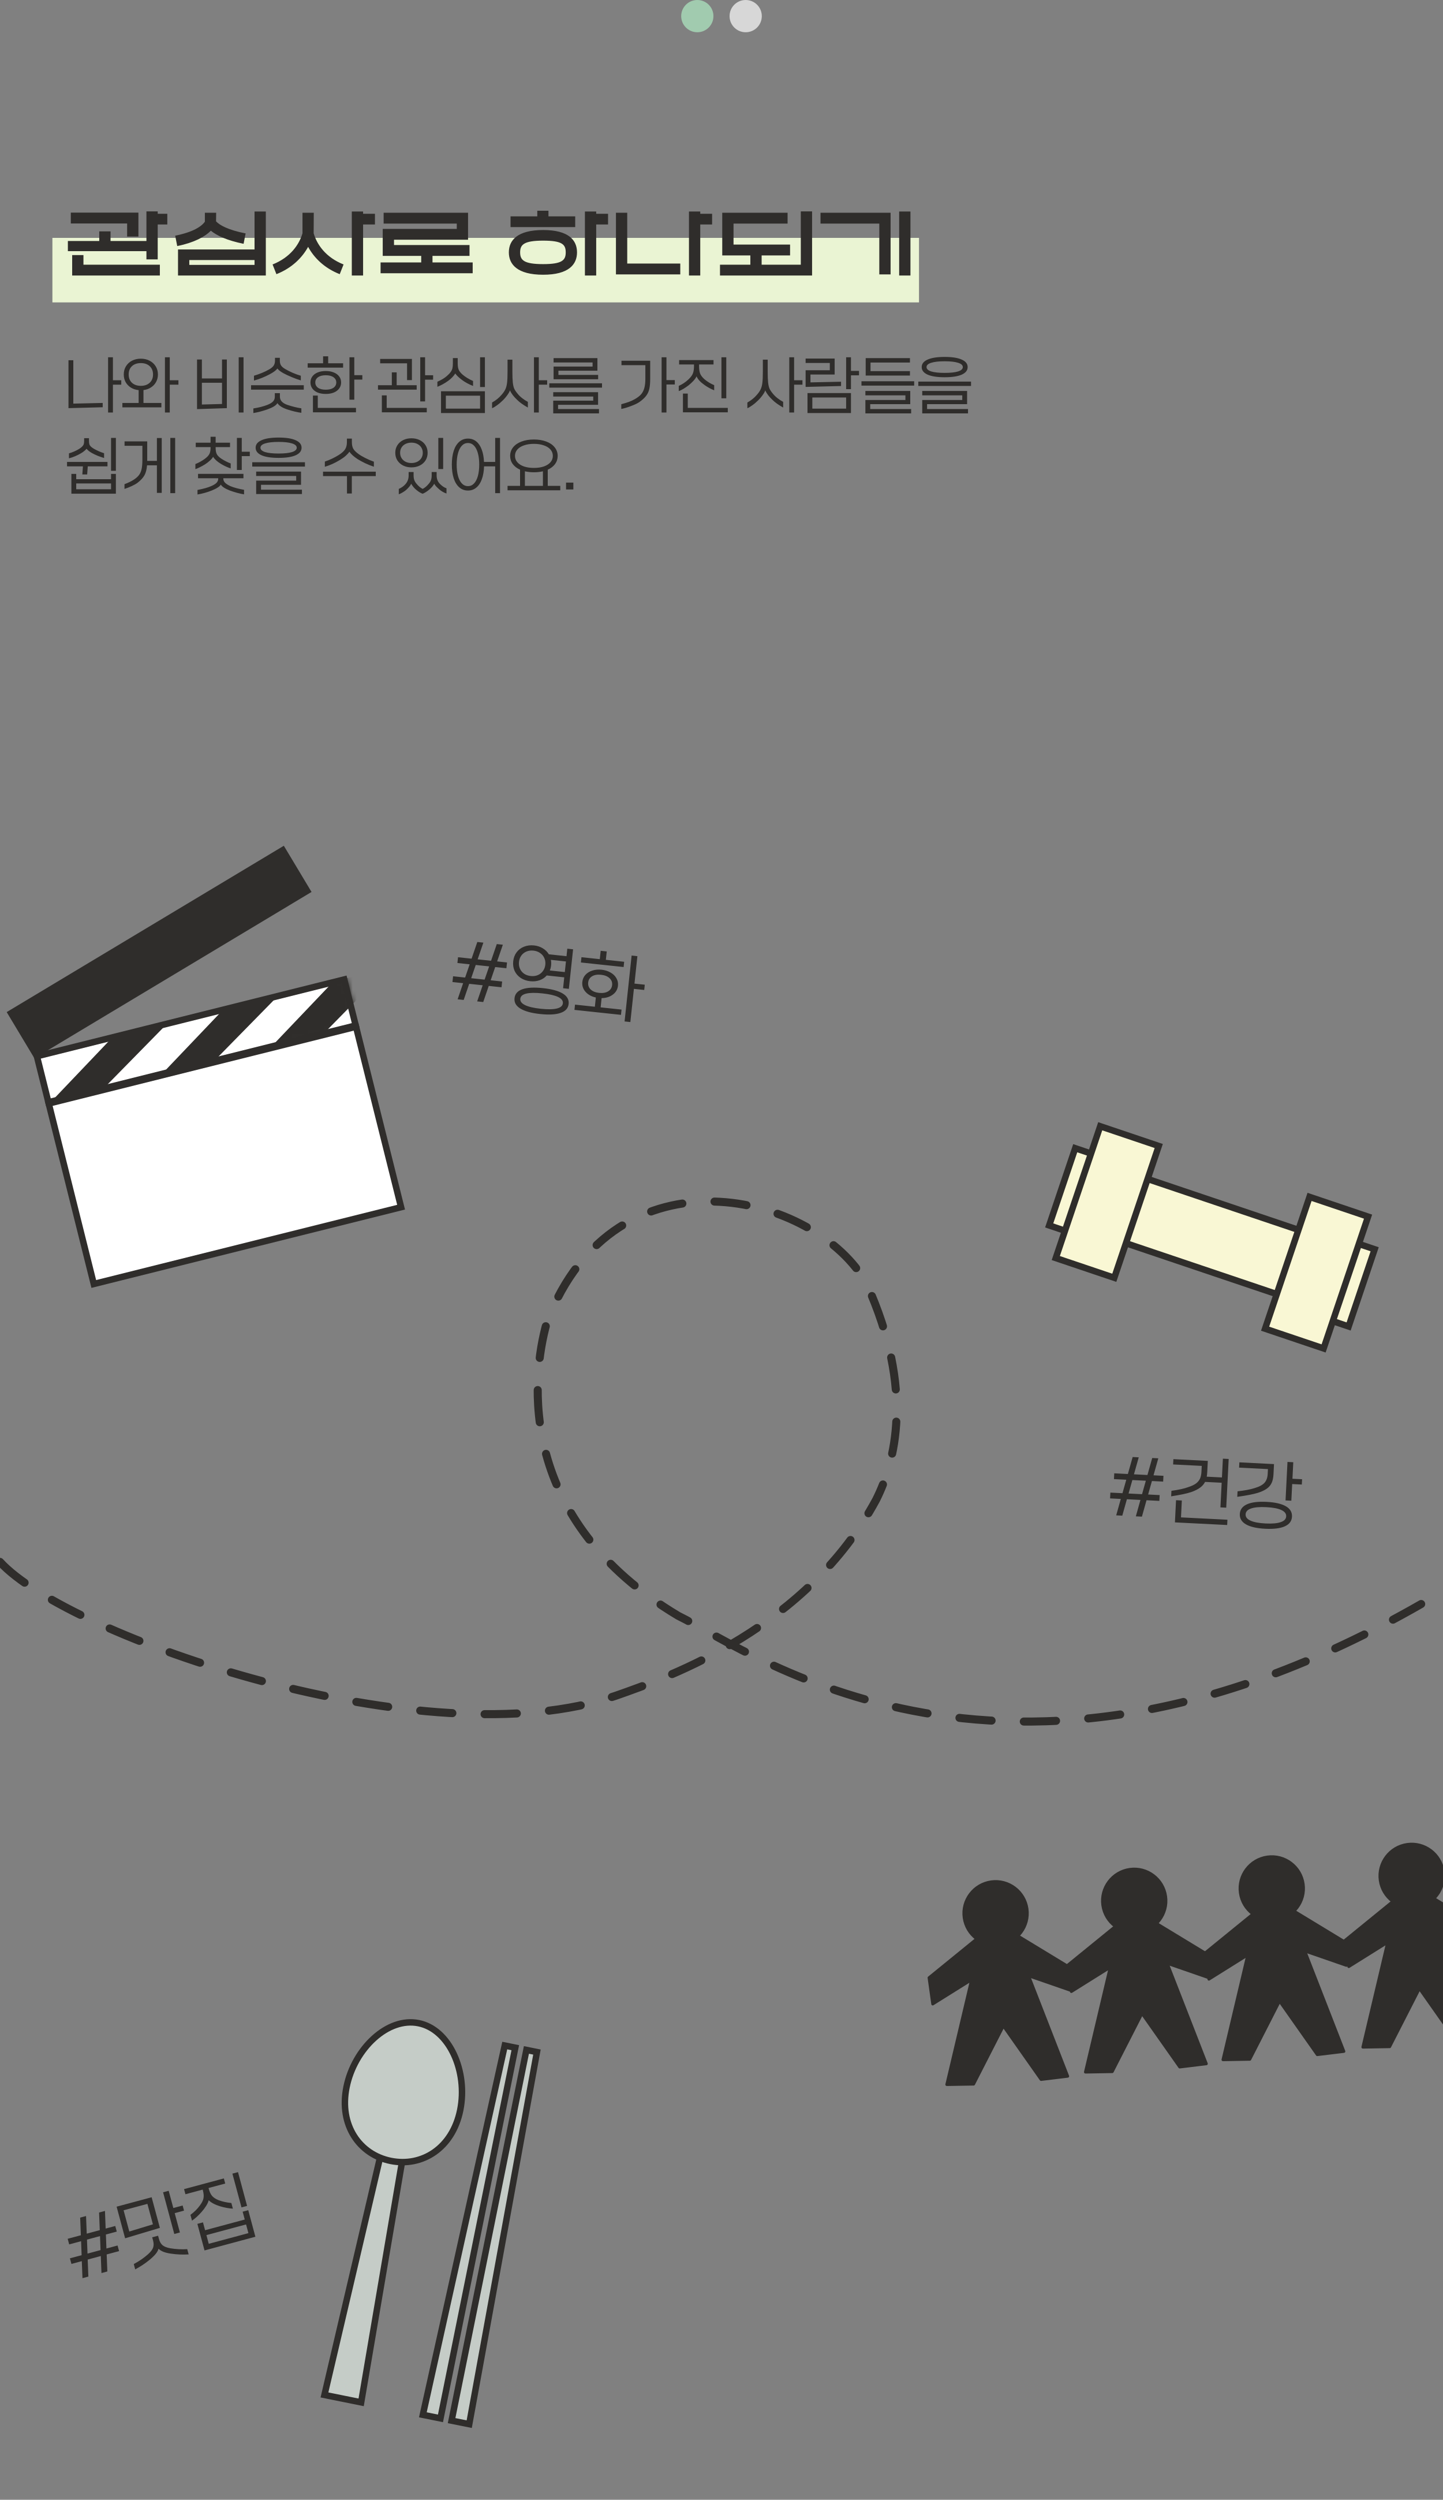 <svg width="358" height="620" viewBox="0 0 358 620" fill="none" xmlns="http://www.w3.org/2000/svg">
<rect x="0" y="0" width="358" height="620" fill="#808080" stroke="none"/>
<g clip-path="url(#clip0_108_307)">
<rect x="13" y="59" width="215" height="16" fill="#EAF4D3"/>
<path d="M17.568 55.428V52.74H34.34V58.676H31.54V55.428H17.568ZM16.84 62.288V59.768H24.624V57.388H27.424V59.768H36.328V52.432H39.128V53.02H41.508V55.68H39.128V64.332H36.328V62.288H16.84ZM17.904 68.336V63.268H20.704V65.648H39.66V68.336H17.904ZM43.465 58.452C47.861 57.584 49.989 56.184 50.829 54.98V52.768H53.629L53.601 54.896C54.469 55.848 56.625 57.052 60.937 57.892L60.433 60.468C56.401 59.656 53.797 58.452 52.313 57.22C50.857 58.704 48.169 60.188 43.969 61.028L43.465 58.452ZM44.165 68.336V61.868H63.149V52.46H65.949V68.336H44.165ZM46.965 65.704H63.149V64.5H46.965V65.704ZM67.625 65.592C72.077 63.828 74.233 60.636 75.045 57.864V52.768H77.845L77.817 57.864C78.629 60.636 80.785 63.828 85.237 65.592L84.285 68C80.365 66.46 77.845 63.828 76.445 61.224C75.017 63.828 72.497 66.46 68.577 68L67.625 65.592ZM87.281 68.336V52.46H90.081V53.02H93.021V55.68H90.081V68.336H87.281ZM95.177 55.456V52.768H116.121V59.46H97.753V60.776H116.485V63.464H107.301V65.088H117.269V67.776H94.421V65.088H104.501V63.464H94.953V56.772H113.321V55.456H95.177ZM134.754 65.508C139.514 65.508 140.354 64.5 140.354 62.596C140.354 60.664 139.542 59.684 134.754 59.684C129.938 59.684 129.042 60.692 129.042 62.596C129.042 64.5 129.938 65.508 134.754 65.508ZM126.242 62.596C126.242 59.572 128.37 57.052 134.754 57.052C141.138 57.052 143.154 59.6 143.154 62.596C143.154 65.564 141.138 68.14 134.754 68.14C128.37 68.14 126.242 65.592 126.242 62.596ZM126.662 56.324V53.664H133.298V52.264H136.07V53.664H142.706V56.324H126.662ZM145.114 68.336V52.46H147.914V53.02H150.854V55.68H147.914V68.336H145.114ZM170.929 68.336V52.46H173.729V53.02H176.669V55.68H173.729V68.336H170.929ZM152.813 68.056V52.768H155.613V65.368H168.773V68.056H152.813ZM178.625 68.336V65.648H186.157V63.352H179.185V52.768H195.397V55.456H181.985V60.664H196.013V63.352H188.957V65.648H198.673V52.432H201.473V68.336H178.625ZM223.077 68.336V52.46H225.877V68.336H223.077ZM203.561 55.456V52.768H220.949V68.056H218.149V55.456H203.561Z" fill="#2F2D2B"/>
<path d="M28.015 94.315H30.085V95.41H28.015V102.31H26.815V88.615H28.015V94.315ZM16.99 89.35H18.19V100.105L25.48 99.94V101.005L16.99 101.23V89.35ZM42.121 94.315H44.266V95.41H42.121V102.31H40.921V88.615H42.121V94.315ZM35.596 99.94H40.036V101.035H30.361V99.94H34.396V96.76C33.686 96.69 33.051 96.485 32.491 96.145C31.931 95.795 31.491 95.34 31.171 94.78C30.861 94.21 30.706 93.575 30.706 92.875C30.706 92.115 30.886 91.44 31.246 90.85C31.616 90.25 32.121 89.785 32.761 89.455C33.411 89.125 34.136 88.96 34.936 88.96C35.736 88.96 36.456 89.125 37.096 89.455C37.746 89.785 38.256 90.25 38.626 90.85C38.996 91.44 39.181 92.115 39.181 92.875C39.181 93.565 39.026 94.19 38.716 94.75C38.416 95.3 37.991 95.75 37.441 96.1C36.901 96.45 36.286 96.665 35.596 96.745V99.94ZM31.921 92.875C31.921 93.735 32.191 94.42 32.731 94.93C33.281 95.44 34.016 95.695 34.936 95.695C35.856 95.695 36.591 95.44 37.141 94.93C37.691 94.42 37.966 93.735 37.966 92.875C37.966 92.015 37.691 91.33 37.141 90.82C36.591 90.31 35.856 90.055 34.936 90.055C34.016 90.055 33.281 90.31 32.731 90.82C32.191 91.33 31.921 92.015 31.921 92.875ZM59.22 102.31V88.615H60.42V102.31H59.22ZM50.085 93.865H55.08V89.17H56.28V101.23L48.885 101.47V89.17H50.085V93.865ZM50.085 94.93V100.33L55.08 100.195V94.93H50.085ZM63.006 93.19C64.466 92.75 65.716 92.23 66.756 91.63C67.276 91.34 67.651 91.03 67.881 90.7C68.111 90.36 68.226 89.94 68.226 89.44V88.75H69.426V89.44C69.426 89.93 69.526 90.33 69.726 90.64C69.936 90.95 70.271 91.24 70.731 91.51C71.251 91.82 71.871 92.135 72.591 92.455C73.311 92.765 73.991 93.01 74.631 93.19V94.345C73.941 94.145 73.191 93.875 72.381 93.535C71.571 93.195 70.896 92.88 70.356 92.59C70.006 92.39 69.706 92.2 69.456 92.02C69.206 91.83 68.996 91.625 68.826 91.405C68.466 91.875 67.816 92.355 66.876 92.845C65.616 93.515 64.326 94.03 63.006 94.39V93.19ZM75.366 96.64H62.286V95.545H75.366V96.64ZM62.856 101.305C64.196 101.095 65.356 100.8 66.336 100.42C66.986 100.16 67.456 99.875 67.746 99.565C68.036 99.245 68.181 98.855 68.181 98.395V97.51H69.441V98.395C69.441 99.315 70.061 99.99 71.301 100.42C72.521 100.83 73.676 101.115 74.766 101.275V102.385C73.746 102.255 72.576 101.975 71.256 101.545C70.636 101.335 70.131 101.105 69.741 100.855C69.351 100.605 69.046 100.315 68.826 99.985C68.656 100.275 68.376 100.54 67.986 100.78C67.596 101.03 67.041 101.285 66.321 101.545C65.081 101.975 63.926 102.275 62.856 102.445V101.305ZM81.418 90.1H85.123V91.18H76.333V90.1H80.158V88.375H81.418V90.1ZM87.898 88.615V93.055H89.893V94.15H87.898V99.13H86.698V88.615H87.898ZM80.818 97.705C80.048 97.705 79.378 97.59 78.808 97.36C78.238 97.12 77.798 96.785 77.488 96.355C77.178 95.925 77.023 95.425 77.023 94.855C77.023 94.285 77.178 93.79 77.488 93.37C77.798 92.94 78.238 92.61 78.808 92.38C79.378 92.14 80.048 92.02 80.818 92.02C81.578 92.02 82.243 92.14 82.813 92.38C83.393 92.61 83.838 92.94 84.148 93.37C84.468 93.79 84.628 94.285 84.628 94.855C84.628 95.425 84.468 95.925 84.148 96.355C83.838 96.785 83.393 97.12 82.813 97.36C82.243 97.59 81.578 97.705 80.818 97.705ZM80.818 93.07C79.998 93.07 79.358 93.235 78.898 93.565C78.448 93.885 78.223 94.315 78.223 94.855C78.223 95.405 78.448 95.845 78.898 96.175C79.358 96.495 79.998 96.655 80.818 96.655C81.638 96.655 82.278 96.495 82.738 96.175C83.198 95.845 83.428 95.405 83.428 94.855C83.428 94.315 83.198 93.885 82.738 93.565C82.278 93.235 81.638 93.07 80.818 93.07ZM77.638 98.11H78.838V101.17H88.318V102.265H77.638V98.11ZM105.461 88.615V93.07H107.456V94.165H105.461V99.565H104.261V88.615H105.461ZM102.191 94.27H100.991V90.115H94.316V89.02H102.191V94.27ZM98.411 95.545H103.376V96.64H93.776V95.545H97.211V92.35H98.411V95.545ZM94.736 98.065H95.936V101.17H105.881V102.265H94.736V98.065ZM120.303 95.995H119.103V88.615H120.303V95.995ZM108.513 94.675C109.483 94.255 110.258 93.79 110.838 93.28C111.278 92.9 111.603 92.56 111.813 92.26C112.033 91.95 112.178 91.64 112.248 91.33C112.318 91.01 112.353 90.6 112.353 90.1V88.81H113.553V90.1C113.553 90.78 113.633 91.31 113.793 91.69C113.953 92.07 114.268 92.47 114.738 92.89C115.428 93.49 116.303 94.025 117.363 94.495V95.725C116.333 95.315 115.448 94.84 114.708 94.3C113.868 93.68 113.283 93.125 112.953 92.635C112.763 92.945 112.513 93.26 112.203 93.58C111.893 93.9 111.558 94.19 111.198 94.45C110.358 95.06 109.463 95.555 108.513 95.935V94.675ZM120.303 102.445H109.413V97.045H120.303V102.445ZM110.613 98.14V101.35H119.103V98.14H110.613ZM133.674 94.315H135.744V95.41H133.674V102.31H132.474V88.615H133.674V94.315ZM128.364 97.585C128.694 98.005 129.089 98.395 129.549 98.755C130.009 99.115 130.479 99.42 130.959 99.67V101.08C129.789 100.42 128.904 99.785 128.304 99.175C127.904 98.805 127.544 98.415 127.224 98.005C126.914 97.595 126.679 97.2 126.519 96.82C126.399 97.19 126.134 97.645 125.724 98.185C125.314 98.725 124.909 99.17 124.509 99.52C124.159 99.87 123.764 100.2 123.324 100.51C122.894 100.83 122.479 101.075 122.079 101.245V99.835C123.029 99.295 123.799 98.675 124.389 97.975C124.839 97.475 125.164 97.01 125.364 96.58C125.574 96.15 125.719 95.61 125.799 94.96C125.879 94.3 125.919 93.36 125.919 92.14V89.2H127.119V92.14C127.119 93.33 127.154 94.24 127.224 94.87C127.294 95.5 127.409 96.005 127.569 96.385C127.739 96.755 128.004 97.155 128.364 97.585ZM148.396 94.06H137.341V90.91H147.016V89.905H137.341V88.825H148.216V91.945H138.541V92.98H148.396V94.06ZM149.356 96.145H136.276V95.065H149.356V96.145ZM148.606 102.535H137.251V99.37H147.181V98.35H137.251V97.27H148.381V100.405H138.451V101.455H148.606V102.535ZM165.344 94.27H167.414V95.365H165.344V102.31H164.144V88.615H165.344V94.27ZM154.184 90.565V89.47H161.309V93.94C161.309 94.96 161.239 95.79 161.099 96.43C160.959 97.07 160.699 97.645 160.319 98.155C159.939 98.665 159.369 99.19 158.609 99.73C158.119 100.06 157.424 100.39 156.524 100.72C155.634 101.06 154.839 101.295 154.139 101.425V100.255C154.849 100.065 155.474 99.875 156.014 99.685C156.554 99.485 157.049 99.255 157.499 98.995C158.149 98.625 158.659 98.235 159.029 97.825C159.399 97.405 159.669 96.89 159.839 96.28C160.019 95.66 160.109 94.88 160.109 93.94V90.565H154.184ZM178.986 88.615H180.186V98.785H178.986V88.615ZM172.806 93.34C172.656 93.69 172.391 94.07 172.011 94.48C171.641 94.88 171.241 95.25 170.811 95.59C170.411 95.89 169.991 96.175 169.551 96.445C169.111 96.705 168.726 96.89 168.396 97V95.71C169.256 95.33 170.041 94.81 170.751 94.15C171.311 93.63 171.686 93.14 171.876 92.68C172.076 92.21 172.176 91.6 172.176 90.85V90.4H168.486V89.305H177.021V90.4H173.436V90.85C173.436 91.59 173.521 92.185 173.691 92.635C173.861 93.085 174.216 93.555 174.756 94.045C175.486 94.665 176.296 95.16 177.186 95.53V96.805C176.306 96.445 175.511 96.01 174.801 95.5C174.301 95.15 173.886 94.8 173.556 94.45C173.236 94.1 172.986 93.73 172.806 93.34ZM170.631 97.615V101.17H180.561V102.265H169.431V97.615H170.631ZM197.014 94.315H199.084V95.41H197.014V102.31H195.814V88.615H197.014V94.315ZM191.704 97.585C192.034 98.005 192.429 98.395 192.889 98.755C193.349 99.115 193.819 99.42 194.299 99.67V101.08C193.129 100.42 192.244 99.785 191.644 99.175C191.244 98.805 190.884 98.415 190.564 98.005C190.254 97.595 190.019 97.2 189.859 96.82C189.739 97.19 189.474 97.645 189.064 98.185C188.654 98.725 188.249 99.17 187.849 99.52C187.499 99.87 187.104 100.2 186.664 100.51C186.234 100.83 185.819 101.075 185.419 101.245V99.835C186.369 99.295 187.139 98.675 187.729 97.975C188.179 97.475 188.504 97.01 188.704 96.58C188.914 96.15 189.059 95.61 189.139 94.96C189.219 94.3 189.259 93.36 189.259 92.14V89.2H190.459V92.14C190.459 93.33 190.494 94.24 190.564 94.87C190.634 95.5 190.749 96.005 190.909 96.385C191.079 96.755 191.344 97.155 191.704 97.585ZM211.12 91.99H213.115V93.085H211.12V96.52H209.92V88.615H211.12V91.99ZM201.07 94.84L208.66 94.675V95.74L199.87 95.965V91.825H205.87V90.025H199.87V88.93H207.07V92.89H201.07V94.84ZM211.12 102.445H200.335V97.495H211.12V102.445ZM209.92 98.59H201.535V101.35H209.92V98.59ZM225.752 93.145H214.772V88.825H225.752V89.92H215.972V92.05H225.752V93.145ZM226.802 95.635H213.722V94.555H226.802V95.635ZM226.052 102.535H214.697V99.205H224.627V98.05H214.697V96.97H225.827V100.24H215.897V101.455H226.052V102.535ZM234.368 93.565C232.528 93.565 231.118 93.35 230.138 92.92C229.158 92.48 228.668 91.855 228.668 91.045C228.668 90.235 229.158 89.615 230.138 89.185C231.118 88.745 232.528 88.525 234.368 88.525C236.208 88.525 237.618 88.745 238.598 89.185C239.578 89.615 240.068 90.235 240.068 91.045C240.068 91.855 239.578 92.48 238.598 92.92C237.618 93.35 236.208 93.565 234.368 93.565ZM234.368 92.485C235.818 92.485 236.928 92.365 237.698 92.125C238.478 91.875 238.868 91.515 238.868 91.045C238.868 90.575 238.478 90.22 237.698 89.98C236.928 89.73 235.818 89.605 234.368 89.605C232.918 89.605 231.803 89.73 231.023 89.98C230.253 90.22 229.868 90.575 229.868 91.045C229.868 91.515 230.253 91.875 231.023 92.125C231.803 92.365 232.918 92.485 234.368 92.485ZM240.908 95.725H227.828V94.645H240.908V95.725ZM240.158 102.535H228.803V99.205H238.733V98.05H228.803V96.97H239.933V100.24H230.003V101.455H240.158V102.535ZM27.55 116.775V108.615H28.75V116.775H27.55ZM21.475 111.3C21.345 111.47 21.15 111.66 20.89 111.87C20.64 112.08 20.365 112.27 20.065 112.44C19.625 112.7 19.145 112.94 18.625 113.16C18.115 113.38 17.61 113.55 17.11 113.67V112.44C17.51 112.33 17.93 112.18 18.37 111.99C18.82 111.79 19.215 111.59 19.555 111.39C19.945 111.15 20.23 110.93 20.41 110.73C20.6 110.53 20.725 110.33 20.785 110.13C20.845 109.92 20.875 109.655 20.875 109.335V108.675H22.075V109.335C22.075 109.675 22.105 109.95 22.165 110.16C22.225 110.37 22.345 110.565 22.525 110.745C22.705 110.925 22.975 111.12 23.335 111.33C23.655 111.51 24.035 111.7 24.475 111.9C24.925 112.1 25.375 112.27 25.825 112.41V113.595C25.295 113.435 24.76 113.25 24.22 113.04C23.69 112.82 23.22 112.595 22.81 112.365C22.53 112.205 22.265 112.03 22.015 111.84C21.775 111.64 21.595 111.46 21.475 111.3ZM21.625 117.675H20.425L20.575 115.665H16.63V114.57H26.665V115.665H21.775L21.625 117.675ZM18.91 118.86H27.55V117.54H28.75V122.445H17.71V117.54H18.91V118.86ZM18.91 121.35H27.55V119.91H18.91V121.35ZM42.256 122.31V108.615H43.456V122.31H42.256ZM38.926 114.315V108.645H40.126V122.25H38.926V115.41H36.481C36.401 116.43 36.186 117.255 35.836 117.885C35.486 118.515 34.906 119.14 34.096 119.76C33.746 120.02 33.266 120.29 32.656 120.57C32.056 120.85 31.466 121.08 30.886 121.26V120.09C31.866 119.72 32.661 119.33 33.271 118.92C33.791 118.57 34.191 118.21 34.471 117.84C34.761 117.47 34.976 116.99 35.116 116.4C35.256 115.8 35.326 115.005 35.326 114.015V110.565H30.901V109.47H36.526V114.015V114.315H38.926ZM52.868 113.295C52.718 113.585 52.453 113.9 52.073 114.24C51.703 114.58 51.308 114.885 50.888 115.155C50.488 115.405 50.068 115.64 49.628 115.86C49.198 116.08 48.813 116.245 48.473 116.355V115.095C49.293 114.775 50.078 114.34 50.828 113.79C51.388 113.37 51.763 112.97 51.953 112.59C52.143 112.21 52.238 111.715 52.238 111.105V110.895H48.563V109.8H52.238V108.33H53.498V109.8H57.068V110.895H53.498V111.105C53.498 111.715 53.583 112.205 53.753 112.575C53.923 112.945 54.278 113.32 54.818 113.7C55.618 114.23 56.423 114.645 57.233 114.945V116.175C56.453 115.925 55.653 115.555 54.833 115.065C53.903 114.505 53.248 113.915 52.868 113.295ZM59.978 108.615V112.035H61.973V113.13H59.978V116.565H58.778V108.615H59.978ZM55.403 118.695C55.403 119.085 55.543 119.425 55.823 119.715C56.103 120.005 56.548 120.29 57.158 120.57C57.578 120.75 58.088 120.92 58.688 121.08C59.298 121.24 59.918 121.375 60.548 121.485V122.61C60.028 122.53 59.438 122.4 58.778 122.22C58.128 122.04 57.548 121.855 57.038 121.665C56.428 121.425 55.938 121.185 55.568 120.945C55.208 120.715 54.948 120.465 54.788 120.195C54.628 120.455 54.363 120.7 53.993 120.93C53.633 121.17 53.128 121.42 52.478 121.68C51.328 122.13 50.168 122.45 48.998 122.64V121.515C50.458 121.245 51.598 120.925 52.418 120.555C53.008 120.305 53.443 120.035 53.723 119.745C54.003 119.445 54.143 119.095 54.143 118.695V118.62H49.133V117.525H60.398V118.62H55.403V118.695ZM69.119 113.565C67.279 113.565 65.869 113.35 64.889 112.92C63.909 112.48 63.419 111.855 63.419 111.045C63.419 110.235 63.909 109.615 64.889 109.185C65.869 108.745 67.279 108.525 69.119 108.525C70.959 108.525 72.369 108.745 73.349 109.185C74.329 109.615 74.819 110.235 74.819 111.045C74.819 111.855 74.329 112.48 73.349 112.92C72.369 113.35 70.959 113.565 69.119 113.565ZM69.119 112.485C70.569 112.485 71.679 112.365 72.449 112.125C73.229 111.875 73.619 111.515 73.619 111.045C73.619 110.575 73.229 110.22 72.449 109.98C71.679 109.73 70.569 109.605 69.119 109.605C67.669 109.605 66.554 109.73 65.774 109.98C65.004 110.22 64.619 110.575 64.619 111.045C64.619 111.515 65.004 111.875 65.774 112.125C66.554 112.365 67.669 112.485 69.119 112.485ZM75.659 115.725H62.579V114.645H75.659V115.725ZM74.909 122.535H63.554V119.205H73.484V118.05H63.554V116.97H74.684V120.24H64.754V121.455H74.909V122.535ZM86.683 112.035C86.483 112.345 86.183 112.68 85.783 113.04C85.383 113.4 84.878 113.76 84.268 114.12C83.048 114.86 81.823 115.41 80.593 115.77V114.48C81.813 114.07 82.973 113.52 84.073 112.83C84.813 112.36 85.328 111.895 85.618 111.435C85.918 110.965 86.068 110.38 86.068 109.68V108.78H87.298V109.68C87.298 110.37 87.423 110.925 87.673 111.345C87.933 111.765 88.368 112.19 88.978 112.62C89.338 112.89 89.878 113.21 90.598 113.58C91.318 113.95 92.038 114.26 92.758 114.51V115.755C92.078 115.535 91.363 115.25 90.613 114.9C89.873 114.54 89.238 114.195 88.708 113.865C87.768 113.245 87.093 112.635 86.683 112.035ZM80.143 116.985H93.223V118.08H87.283V122.4H86.083V118.08H80.143V116.985ZM108.746 108.615H109.946V116.34H108.746V108.615ZM102.071 115.92C101.301 115.92 100.611 115.765 100.001 115.455C99.401 115.145 98.926 114.72 98.576 114.18C98.236 113.63 98.066 113.005 98.066 112.305C98.066 111.605 98.236 110.985 98.576 110.445C98.926 109.895 99.401 109.47 100.001 109.17C100.611 108.86 101.301 108.705 102.071 108.705C102.851 108.705 103.546 108.86 104.156 109.17C104.766 109.47 105.241 109.895 105.581 110.445C105.921 110.985 106.091 111.605 106.091 112.305C106.091 113.005 105.921 113.63 105.581 114.18C105.241 114.72 104.766 115.145 104.156 115.455C103.546 115.765 102.851 115.92 102.071 115.92ZM102.071 109.785C101.531 109.785 101.046 109.89 100.616 110.1C100.186 110.31 99.851 110.61 99.611 111C99.381 111.38 99.266 111.815 99.266 112.305C99.266 112.795 99.386 113.235 99.626 113.625C99.866 114.005 100.196 114.305 100.616 114.525C101.046 114.735 101.531 114.84 102.071 114.84C102.611 114.84 103.096 114.735 103.526 114.525C103.956 114.305 104.291 114.005 104.531 113.625C104.771 113.235 104.891 112.795 104.891 112.305C104.891 111.815 104.771 111.38 104.531 111C104.291 110.61 103.956 110.31 103.526 110.1C103.106 109.89 102.621 109.785 102.071 109.785ZM109.166 120.045C109.696 120.575 110.231 120.93 110.771 121.11V122.4C110.471 122.31 110.156 122.17 109.826 121.98C109.506 121.79 109.231 121.595 109.001 121.395C108.701 121.135 108.446 120.895 108.236 120.675C108.026 120.455 107.856 120.225 107.726 119.985C107.456 120.495 107.036 120.985 106.466 121.455C105.916 121.915 105.381 122.25 104.861 122.46C104.411 122.31 103.916 122.015 103.376 121.575C103.076 121.335 102.821 121.09 102.611 120.84C102.401 120.59 102.201 120.305 102.011 119.985C101.841 120.395 101.426 120.905 100.766 121.515C100.536 121.715 100.261 121.91 99.941 122.1C99.621 122.3 99.286 122.465 98.936 122.595V121.26C99.606 120.96 100.136 120.59 100.526 120.15C101.096 119.54 101.381 118.8 101.381 117.93V117.075H102.611V117.93C102.611 118.35 102.666 118.725 102.776 119.055C102.896 119.385 103.091 119.705 103.361 120.015C103.841 120.595 104.341 121.01 104.861 121.26C105.381 121 105.876 120.585 106.346 120.015C106.626 119.705 106.821 119.385 106.931 119.055C107.041 118.725 107.096 118.35 107.096 117.93V117.075H108.326V117.93C108.326 118.78 108.606 119.485 109.166 120.045ZM122.853 108.615H124.053V122.31H122.853V115.665H120.093C120.053 116.895 119.868 117.96 119.538 118.86C119.218 119.76 118.763 120.45 118.173 120.93C117.593 121.42 116.903 121.665 116.103 121.665C115.263 121.665 114.543 121.4 113.943 120.87C113.343 120.35 112.883 119.605 112.563 118.635C112.253 117.665 112.098 116.525 112.098 115.215C112.098 113.915 112.253 112.78 112.563 111.81C112.883 110.84 113.343 110.095 113.943 109.575C114.543 109.045 115.263 108.78 116.103 108.78C116.893 108.78 117.578 109.015 118.158 109.485C118.738 109.955 119.188 110.625 119.508 111.495C119.838 112.365 120.028 113.39 120.078 114.57H122.853V108.615ZM116.103 120.57C116.693 120.57 117.193 120.35 117.603 119.91C118.023 119.47 118.343 118.85 118.563 118.05C118.783 117.24 118.893 116.295 118.893 115.215C118.893 114.145 118.783 113.21 118.563 112.41C118.343 111.6 118.023 110.975 117.603 110.535C117.183 110.095 116.683 109.875 116.103 109.875C115.513 109.875 115.008 110.095 114.588 110.535C114.168 110.975 113.848 111.6 113.628 112.41C113.408 113.21 113.298 114.145 113.298 115.215C113.298 116.295 113.408 117.24 113.628 118.05C113.848 118.85 114.168 119.47 114.588 119.91C115.008 120.35 115.513 120.57 116.103 120.57ZM135.894 120.51H138.999V121.605H125.919V120.51H129.024V116.49C128.244 116.14 127.639 115.675 127.209 115.095C126.779 114.505 126.564 113.83 126.564 113.07C126.564 112.26 126.809 111.55 127.299 110.94C127.799 110.32 128.494 109.845 129.384 109.515C130.274 109.175 131.299 109.005 132.459 109.005C133.619 109.005 134.644 109.175 135.534 109.515C136.424 109.845 137.114 110.32 137.604 110.94C138.104 111.55 138.354 112.26 138.354 113.07C138.354 113.83 138.139 114.505 137.709 115.095C137.279 115.675 136.674 116.14 135.894 116.49V120.51ZM127.764 113.07C127.764 113.67 127.959 114.195 128.349 114.645C128.739 115.095 129.289 115.445 129.999 115.695C130.709 115.935 131.529 116.055 132.459 116.055C133.389 116.055 134.209 115.935 134.919 115.695C135.629 115.445 136.179 115.095 136.569 114.645C136.959 114.195 137.154 113.67 137.154 113.07C137.154 112.47 136.959 111.945 136.569 111.495C136.179 111.045 135.629 110.7 134.919 110.46C134.209 110.21 133.389 110.085 132.459 110.085C131.529 110.085 130.709 110.21 129.999 110.46C129.289 110.7 128.739 111.045 128.349 111.495C127.959 111.945 127.764 112.47 127.764 113.07ZM130.224 120.51H134.694V116.895C133.974 117.055 133.229 117.135 132.459 117.135C131.689 117.135 130.944 117.055 130.224 116.895V120.51ZM142.246 121.395H140.431V119.7H142.246V121.395Z" fill="#2F2D2B"/>
<path d="M0 387.386C16.726 405.756 106 436.886 152.769 420.583C166.671 415.737 200.277 403.65 217.359 371.986C221.985 362.801 227 344.886 215 318.386C202.5 295.886 152.769 283.386 135.687 327.898C131.595 342.26 128.5 377 168.249 400.75C187.11 409.935 255 460.75 365.5 390" stroke="#2F2D2B" stroke-width="2" stroke-linecap="round" stroke-dasharray="8 8"/>
<path d="M28.593 552.094L28.967 553.485L26.273 554.21L26.404 557.679L29.168 556.935L29.542 558.326L26.466 559.153L26.633 563.377L25.173 563.77L25.006 559.546L21.755 560.421L21.922 564.645L20.462 565.037L20.295 560.814L17.723 561.506L17.349 560.115L20.251 559.334L20.119 555.865L17.165 556.661L16.79 555.27L20.058 554.391L19.888 550.019L21.348 549.626L21.518 553.998L24.751 553.128L24.581 548.756L26.041 548.363L26.211 552.735L28.593 552.094ZM21.711 558.942L24.944 558.072L24.812 554.603L21.579 555.473L21.711 558.942ZM41.85 543.364L43.001 547.64L45.312 547.018L45.654 548.287L43.342 548.909L44.633 553.706L43.242 554.08L40.459 543.738L41.85 543.364ZM28.931 547.306L37.621 544.968L39.665 552.563L31.04 555.145L28.931 547.306ZM32.08 553.467L37.938 551.686L36.572 546.611L30.663 548.201L32.08 553.467ZM39.44 555.327C39.62 555.999 39.913 556.511 40.318 556.861C40.735 557.209 41.368 557.461 42.218 557.618C43.675 557.859 45.087 557.933 46.453 557.839L46.804 559.143C45.362 559.232 43.936 559.175 42.526 558.97C41.753 558.868 41.11 558.717 40.597 558.52C40.084 558.322 39.66 558.064 39.326 557.744C39.231 558.13 39.007 558.544 38.654 558.987C38.3 559.43 37.768 559.946 37.057 560.535C35.975 561.41 34.804 562.185 33.544 562.86L33.189 561.538C34.527 560.831 35.722 560.006 36.773 559.064C37.383 558.515 37.783 557.991 37.972 557.493C38.158 556.983 38.16 556.392 37.98 555.72L37.76 554.903L39.22 554.51L39.44 555.327ZM59.912 547.488L57.657 539.11L59.048 538.736L61.302 547.114L59.912 547.488ZM51.772 545.708C51.691 546.103 51.486 546.562 51.154 547.086C50.835 547.607 50.469 548.097 50.059 548.555C49.679 548.993 49.27 549.414 48.832 549.817C48.391 550.209 47.992 550.528 47.636 550.773L47.247 549.33C48.201 548.626 48.976 547.859 49.573 547.027C50.084 546.343 50.388 545.739 50.483 545.216C50.587 544.679 50.541 544.045 50.345 543.315L50.279 543.072L46.003 544.222L45.662 542.953L55.535 540.297L55.876 541.566L51.739 542.679L51.805 542.922C51.998 543.641 52.261 544.203 52.595 544.611C52.928 545.018 53.466 545.377 54.208 545.687C55.175 546.048 56.239 546.284 57.399 546.394L57.778 547.802C56.726 547.724 55.673 547.529 54.619 547.216C53.346 546.826 52.397 546.323 51.772 545.708ZM50.883 553.143L60.721 550.496L60.197 548.549L61.588 548.175L63.36 554.762L50.741 558.158L48.968 551.57L50.359 551.196L50.883 553.143ZM51.79 556.515L61.628 553.868L61.048 551.712L51.21 554.359L51.79 556.515Z" fill="#2F2D2B"/>
<path d="M288.646 366.032L288.573 367.47L285.787 367.33L284.843 370.67L287.702 370.815L287.629 372.253L284.447 372.092L283.304 376.162L281.794 376.085L282.937 372.016L279.575 371.846L278.433 375.916L276.922 375.84L278.065 371.77L275.404 371.636L275.477 370.197L278.479 370.349L279.423 367.008L276.367 366.854L276.439 365.416L279.819 365.587L281.005 361.375L282.515 361.451L281.329 365.663L284.673 365.832L285.859 361.62L287.369 361.696L286.183 365.908L288.646 366.032ZM279.989 370.425L283.333 370.594L284.277 367.253L280.933 367.085L279.989 370.425ZM298.973 367.545C298.693 368.095 298.285 368.567 297.748 368.961C297.224 369.355 296.521 369.71 295.64 370.026C295.004 370.246 294.285 370.438 293.484 370.602C292.695 370.766 291.719 370.939 290.556 371.121L290.625 369.755C292.476 369.5 293.874 369.192 294.817 368.831C295.623 368.571 296.257 368.273 296.719 367.936C297.181 367.586 297.514 367.183 297.717 366.724C297.92 366.266 298.039 365.707 298.072 365.048L298.146 363.574L291.045 363.216L291.112 361.903L299.651 362.334L299.51 365.121C299.487 365.576 299.444 365.953 299.381 366.25L303.156 366.44L303.391 361.784L304.829 361.857L304.22 373.937L302.781 373.865L303.09 367.753L298.973 367.545ZM293.207 372.156L292.996 376.345L304.519 376.926L304.453 378.239L291.491 377.584L291.769 372.083L293.207 372.156ZM320.855 362.666L320.648 366.765L323.039 366.885L322.973 368.198L320.582 368.077L320.373 372.212L318.935 372.139L319.417 362.593L320.855 362.666ZM315.946 365.644C315.903 366.495 315.753 367.208 315.496 367.784C315.239 368.348 314.837 368.826 314.288 369.219C313.74 369.612 312.995 369.959 312.055 370.26C310.956 370.601 309.257 370.93 306.958 371.246L307.027 369.88C308.804 369.681 310.211 369.416 311.249 369.084C312.432 368.735 313.26 368.29 313.731 367.749C314.203 367.208 314.462 366.482 314.508 365.572L314.569 364.367L307.414 364.006L307.48 362.694L316.073 363.127L315.946 365.644ZM314.231 372.496C316.34 372.603 317.932 372.966 319.006 373.585C320.08 374.203 320.589 375.064 320.534 376.167C320.479 377.257 319.886 378.057 318.755 378.564C317.623 379.072 316.003 379.272 313.894 379.166C311.785 379.059 310.193 378.697 309.119 378.078C308.045 377.459 307.535 376.604 307.59 375.513C307.646 374.411 308.239 373.606 309.37 373.098C310.501 372.59 312.121 372.39 314.231 372.496ZM313.96 377.854C315.614 377.937 316.875 377.827 317.744 377.522C318.612 377.229 319.062 376.753 319.095 376.094C319.129 375.423 318.729 374.898 317.895 374.52C317.062 374.129 315.818 373.892 314.164 373.809C312.511 373.725 311.249 373.836 310.381 374.14C309.513 374.433 309.062 374.915 309.028 375.586C308.995 376.245 309.395 376.764 310.229 377.143C311.063 377.533 312.306 377.77 313.96 377.854Z" fill="#2F2D2B"/>
<path d="M125.786 238.713L125.634 240.144L122.859 239.848L121.73 243.131L124.576 243.435L124.423 244.867L121.255 244.528L119.887 248.527L118.383 248.367L119.752 244.368L116.405 244.01L115.036 248.009L113.533 247.849L114.901 243.849L112.252 243.567L112.405 242.135L115.394 242.454L116.523 239.171L113.481 238.846L113.634 237.414L116.998 237.774L118.418 233.635L119.922 233.796L118.502 237.934L121.831 238.29L123.251 234.151L124.754 234.312L123.334 238.451L125.786 238.713ZM116.898 242.615L120.227 242.97L121.356 239.687L118.027 239.332L116.898 242.615ZM135.638 241.937C135.17 242.478 134.579 242.874 133.864 243.123C133.15 243.373 132.375 243.453 131.539 243.364C130.645 243.268 129.859 242.997 129.183 242.551C128.507 242.093 128.003 241.508 127.668 240.796C127.347 240.074 127.233 239.283 127.324 238.424C127.416 237.565 127.695 236.823 128.16 236.196C128.638 235.56 129.255 235.094 130.01 234.801C130.767 234.496 131.593 234.391 132.488 234.486C133.311 234.574 134.04 234.815 134.673 235.209C135.308 235.59 135.805 236.084 136.163 236.689L140.548 237.158L140.746 235.296L142.178 235.449L141.131 245.257L139.699 245.104L139.987 242.402L135.638 241.937ZM128.756 238.577C128.691 239.186 128.77 239.743 128.994 240.25C129.217 240.756 129.559 241.173 130.019 241.5C130.492 241.816 131.045 242.008 131.677 242.075C132.31 242.143 132.884 242.071 133.402 241.861C133.932 241.64 134.36 241.306 134.685 240.858C135.023 240.411 135.224 239.884 135.289 239.275C135.354 238.666 135.269 238.108 135.033 237.6C134.81 237.094 134.462 236.682 133.989 236.366C133.529 236.04 132.983 235.843 132.35 235.775C131.718 235.708 131.136 235.784 130.606 236.005C130.089 236.215 129.667 236.544 129.342 236.992C129.016 237.44 128.821 237.969 128.756 238.577ZM140.408 238.464L136.667 238.065C136.753 238.508 136.771 238.963 136.721 239.428C136.669 239.917 136.563 240.34 136.404 240.698L140.127 241.095L140.408 238.464ZM134.705 245.078C136.901 245.312 138.537 245.759 139.613 246.417C140.701 247.076 141.188 247.937 141.075 248.999C140.962 250.061 140.303 250.799 139.101 251.213C137.908 251.641 136.215 251.738 134.019 251.503C131.823 251.269 130.182 250.816 129.095 250.145C128.019 249.487 127.538 248.627 127.651 247.565C127.765 246.503 128.417 245.764 129.608 245.348C130.811 244.933 132.51 244.843 134.705 245.078ZM134.159 250.197C135.889 250.382 137.218 250.361 138.148 250.134C139.077 249.907 139.576 249.478 139.643 248.846C139.778 247.581 138.086 246.76 134.566 246.384C131.046 246.008 129.218 246.453 129.083 247.718C129.016 248.35 129.412 248.875 130.273 249.293C131.133 249.711 132.428 250.012 134.159 250.197ZM150.307 238.055L154.853 238.541L154.714 239.847L144.118 238.716L144.258 237.409L148.804 237.895L149.026 235.818L150.529 235.979L150.307 238.055ZM157.407 243.955L159.966 244.228L159.827 245.535L157.267 245.261L156.388 253.494L154.956 253.341L156.701 237L158.133 237.153L157.407 243.955ZM149.012 249.846L154.202 250.401L154.062 251.707L142.518 250.474L142.658 249.168L147.58 249.693L147.824 247.402C146.739 247.166 145.885 246.694 145.26 245.988C144.636 245.282 144.373 244.463 144.472 243.532C144.545 242.852 144.8 242.27 145.238 241.786C145.689 241.291 146.264 240.936 146.963 240.721C147.663 240.494 148.425 240.425 149.248 240.513C150.083 240.602 150.819 240.831 151.456 241.201C152.105 241.56 152.592 242.028 152.917 242.606C153.254 243.173 153.387 243.797 153.314 244.477C153.216 245.396 152.787 246.134 152.028 246.693C151.28 247.253 150.356 247.54 149.256 247.555L149.012 249.846ZM145.922 243.687C145.85 244.367 146.059 244.945 146.552 245.42C147.045 245.883 147.74 246.162 148.635 246.258C149.541 246.355 150.285 246.229 150.865 245.881C151.459 245.522 151.792 245.002 151.864 244.322C151.937 243.642 151.721 243.07 151.215 242.605C150.721 242.142 150.021 241.862 149.114 241.766C148.208 241.669 147.464 241.794 146.884 242.143C146.315 242.492 145.995 243.007 145.922 243.687Z" fill="#2F2D2B"/>
<rect x="12.088" y="273.704" width="78.582" height="46.127" transform="rotate(-14.027 12.088 273.704)" fill="white" stroke="#2F2D2B" stroke-width="1.6"/>
<rect x="9.158" y="261.973" width="78.582" height="11.764" transform="rotate(-14.027 9.158 261.973)" fill="white" stroke="#2F2D2B" stroke-width="1.6"/>
<rect x="2.759" y="251.296" width="78.582" height="11.764" transform="rotate(-30.964 2.759 251.296)" fill="#2F2D2B" stroke="#2F2D2B" stroke-width="1.6"/>
<path d="M28.098 257.072L12.507 273.43L25.472 270.191L41.68 253.679L28.098 257.072Z" fill="#2F2D2B"/>
<path d="M55.572 250.209L39.981 266.566L52.947 263.327L69.155 246.815L55.572 250.209Z" fill="#2F2D2B"/>
<mask id="mask0_108_307" style="mask-type:alpha" maskUnits="userSpaceOnUse" x="8" y="241" width="82" height="34">
<rect x="9.158" y="261.973" width="78.582" height="11.764" transform="rotate(-14.027 9.158 261.973)" fill="#FDFDF4" stroke="#2F2D2B" stroke-width="1.6"/>
</mask>
<g mask="url(#mask0_108_307)">
<path d="M82.737 243.422L67.146 259.78L80.112 256.541L96.32 240.029L82.737 243.422Z" fill="#2F2D2B"/>
</g>
<path d="M100.128 533.891L89.599 595.838L80.497 594L94.826 532.82L100.128 533.891Z" fill="#C5CCC7" stroke="#2F2D2B" stroke-width="1.6"/>
<path d="M103.85 501.79C107.638 502.555 110.703 505.484 112.592 509.517C114.479 513.544 115.141 518.579 114.179 523.345C112.267 532.816 104.707 537.522 96.952 535.956C89.197 534.39 84.056 527.12 85.968 517.65C86.93 512.883 89.494 508.5 92.796 505.52C96.101 502.536 100.062 501.025 103.85 501.79Z" fill="#C5CCC7" stroke="#2F2D2B" stroke-width="1.6"/>
<path d="M127.84 507.873L109.278 599.811L104.906 598.928L125.225 507.345L127.84 507.873Z" fill="#C5CCC7" stroke="#2F2D2B" stroke-width="1.6"/>
<path d="M130.599 508.43L112.037 600.368L116.41 601.251L133.214 508.958L130.599 508.43Z" fill="#C5CCC7" stroke="#2F2D2B" stroke-width="1.6"/>
<rect x="331.872" y="306.752" width="9.681" height="20.209" transform="rotate(18.644 331.872 306.752)" fill="#F9F7D4" stroke="#2F2D2B" stroke-width="1.6"/>
<rect x="266.758" y="284.783" width="9.681" height="20.209" transform="rotate(18.644 266.758 284.783)" fill="#F9F7D4" stroke="#2F2D2B" stroke-width="1.6"/>
<rect x="277.189" y="289.874" width="53.076" height="16.817" transform="rotate(18.644 277.189 289.874)" fill="#F9F7D4" stroke="#2F2D2B" stroke-width="1.6"/>
<rect x="324.892" y="296.857" width="15.321" height="34.498" transform="rotate(18.644 324.892 296.857)" fill="#F9F7D4" stroke="#2F2D2B" stroke-width="1.6"/>
<rect x="272.961" y="279.336" width="15.321" height="34.498" transform="rotate(18.644 272.961 279.336)" fill="#F9F7D4" stroke="#2F2D2B" stroke-width="1.6"/>
<path d="M247.408 479.459L252.638 480.226L265.621 488.11L265.515 493.615L255.187 490.037L264.894 514.955L258.285 515.756L248.929 502.464L241.549 516.905L234.892 517.018L241.045 491.007L231.402 497.037L230.49 490.525L242.269 480.936L247.344 479.459L247.344 479.451L247.365 479.454L247.408 479.442L247.408 479.459Z" fill="#2F2D2B"/>
<path d="M247.408 479.459L247.051 479.47C247.056 479.643 247.185 479.788 247.356 479.813L247.408 479.459ZM252.638 480.226L252.824 479.92C252.783 479.895 252.738 479.879 252.69 479.872L252.638 480.226ZM265.621 488.11L265.979 488.117C265.982 487.989 265.916 487.87 265.807 487.804L265.621 488.11ZM265.515 493.615L265.398 493.953C265.507 493.991 265.626 493.974 265.72 493.909C265.814 493.843 265.871 493.736 265.873 493.622L265.515 493.615ZM255.187 490.037L255.304 489.699C255.173 489.653 255.026 489.688 254.929 489.789C254.833 489.889 254.803 490.037 254.854 490.167L255.187 490.037ZM264.894 514.955L264.937 515.31C265.047 515.297 265.144 515.234 265.201 515.139C265.258 515.044 265.267 514.928 265.227 514.825L264.894 514.955ZM258.285 515.756L257.992 515.962C258.068 516.07 258.197 516.127 258.328 516.111L258.285 515.756ZM248.929 502.464L249.221 502.258C249.149 502.155 249.029 502.098 248.904 502.107C248.778 502.116 248.667 502.189 248.61 502.301L248.929 502.464ZM241.549 516.905L241.555 517.263C241.687 517.26 241.807 517.185 241.868 517.068L241.549 516.905ZM234.892 517.018L234.544 516.936C234.518 517.043 234.544 517.157 234.613 517.243C234.683 517.329 234.788 517.378 234.898 517.376L234.892 517.018ZM241.045 491.007L241.394 491.089C241.427 490.948 241.372 490.801 241.254 490.716C241.136 490.631 240.979 490.626 240.856 490.703L241.045 491.007ZM231.402 497.037L231.047 497.086C231.064 497.206 231.14 497.31 231.25 497.361C231.36 497.412 231.488 497.404 231.591 497.34L231.402 497.037ZM230.49 490.525L230.264 490.248C230.167 490.327 230.118 490.451 230.136 490.575L230.49 490.525ZM242.269 480.936L242.17 480.593C242.124 480.606 242.081 480.628 242.044 480.659L242.269 480.936ZM247.344 479.459L247.444 479.803C247.601 479.758 247.707 479.612 247.702 479.449L247.344 479.459ZM247.344 479.451L247.394 479.096C247.289 479.082 247.184 479.114 247.105 479.184C247.027 479.254 246.983 479.356 246.986 479.461L247.344 479.451ZM247.365 479.454L247.315 479.808C247.364 479.815 247.414 479.811 247.461 479.798L247.365 479.454ZM247.408 479.442L247.765 479.432C247.762 479.322 247.709 479.219 247.62 479.154C247.532 479.088 247.418 479.068 247.312 479.097L247.408 479.442ZM247.408 479.459L247.356 479.813L252.586 480.58L252.638 480.226L252.69 479.872L247.46 479.105L247.408 479.459ZM252.638 480.226L252.453 480.532L265.436 488.416L265.621 488.11L265.807 487.804L252.824 479.92L252.638 480.226ZM265.621 488.11L265.264 488.103L265.158 493.608L265.515 493.615L265.873 493.622L265.979 488.117L265.621 488.11ZM265.515 493.615L265.633 493.277L255.304 489.699L255.187 490.037L255.07 490.375L265.398 493.953L265.515 493.615ZM255.187 490.037L254.854 490.167L264.56 515.085L264.894 514.955L265.227 514.825L255.521 489.907L255.187 490.037ZM264.894 514.955L264.851 514.6L258.242 515.401L258.285 515.756L258.328 516.111L264.937 515.31L264.894 514.955ZM258.285 515.756L258.577 515.55L249.221 502.258L248.929 502.464L248.636 502.67L257.992 515.962L258.285 515.756ZM248.929 502.464L248.61 502.301L241.23 516.742L241.549 516.905L241.868 517.068L249.247 502.627L248.929 502.464ZM241.549 516.905L241.543 516.547L234.886 516.661L234.892 517.018L234.898 517.376L241.555 517.263L241.549 516.905ZM234.892 517.018L235.24 517.101L241.394 491.089L241.045 491.007L240.697 490.924L234.544 516.936L234.892 517.018ZM241.045 491.007L240.856 490.703L231.212 496.733L231.402 497.037L231.591 497.34L241.235 491.31L241.045 491.007ZM231.402 497.037L231.756 496.987L230.844 490.475L230.49 490.525L230.136 490.575L231.047 497.086L231.402 497.037ZM230.49 490.525L230.716 490.803L242.495 481.214L242.269 480.936L242.044 480.659L230.264 490.248L230.49 490.525ZM242.269 480.936L242.369 481.28L247.444 479.803L247.344 479.459L247.244 479.116L242.17 480.593L242.269 480.936ZM247.344 479.459L247.702 479.449L247.702 479.44L247.344 479.451L246.986 479.461L246.987 479.47L247.344 479.459ZM247.344 479.451L247.294 479.805L247.315 479.808L247.365 479.454L247.415 479.099L247.394 479.096L247.344 479.451ZM247.365 479.454L247.461 479.798L247.504 479.786L247.408 479.442L247.312 479.097L247.269 479.109L247.365 479.454ZM247.408 479.442L247.05 479.452L247.051 479.47L247.408 479.459L247.766 479.449L247.765 479.432L247.408 479.442Z" fill="#2F2D2B"/>
<circle cx="246.999" cy="474.538" r="7.871" transform="rotate(-7.969 246.999 474.538)" fill="#2F2D2B" stroke="#2F2D2B" stroke-width="0.716"/>
<path d="M281.803 476.368L287.033 477.135L300.016 485.018L299.91 490.524L289.582 486.946L299.288 511.864L292.679 512.665L283.323 499.373L275.943 513.814L269.287 513.927L275.44 487.915L265.796 493.945L264.885 487.434L276.664 477.845L281.739 476.368L281.739 476.359L281.76 476.362L281.802 476.35L281.803 476.368Z" fill="#2F2D2B"/>
<path d="M281.803 476.368L281.445 476.378C281.45 476.552 281.579 476.697 281.751 476.722L281.803 476.368ZM287.033 477.135L287.219 476.829C287.178 476.804 287.132 476.788 287.085 476.781L287.033 477.135ZM300.016 485.018L300.374 485.025C300.376 484.898 300.311 484.779 300.202 484.713L300.016 485.018ZM299.91 490.524L299.793 490.862C299.901 490.899 300.021 490.883 300.115 490.817C300.209 490.752 300.265 490.645 300.268 490.531L299.91 490.524ZM289.582 486.946L289.699 486.607C289.567 486.562 289.421 486.597 289.324 486.697C289.227 486.798 289.198 486.945 289.248 487.075L289.582 486.946ZM299.288 511.864L299.331 512.219C299.441 512.206 299.538 512.143 299.595 512.048C299.652 511.953 299.662 511.837 299.622 511.734L299.288 511.864ZM292.679 512.665L292.387 512.871C292.463 512.979 292.591 513.036 292.722 513.02L292.679 512.665ZM283.323 499.373L283.616 499.167C283.544 499.064 283.423 499.007 283.298 499.016C283.173 499.025 283.062 499.098 283.005 499.21L283.323 499.373ZM275.943 513.814L275.95 514.171C276.082 514.169 276.202 514.094 276.262 513.976L275.943 513.814ZM269.287 513.927L268.938 513.845C268.913 513.952 268.939 514.065 269.008 514.151C269.077 514.237 269.182 514.287 269.293 514.285L269.287 513.927ZM275.44 487.915L275.788 487.998C275.822 487.857 275.766 487.709 275.648 487.625C275.531 487.54 275.373 487.535 275.25 487.612L275.44 487.915ZM265.796 493.945L265.442 493.995C265.459 494.115 265.535 494.218 265.645 494.27C265.755 494.321 265.883 494.313 265.986 494.249L265.796 493.945ZM264.885 487.434L264.659 487.156C264.562 487.235 264.513 487.359 264.53 487.483L264.885 487.434ZM276.664 477.845L276.564 477.501C276.518 477.515 276.475 477.537 276.438 477.567L276.664 477.845ZM281.739 476.368L281.839 476.712C281.995 476.666 282.101 476.521 282.096 476.358L281.739 476.368ZM281.739 476.359L281.788 476.005C281.684 475.99 281.578 476.022 281.5 476.093C281.421 476.163 281.378 476.264 281.381 476.37L281.739 476.359ZM281.76 476.362L281.71 476.717C281.759 476.723 281.808 476.72 281.856 476.707L281.76 476.362ZM281.802 476.35L282.16 476.34C282.157 476.23 282.103 476.128 282.015 476.062C281.926 475.997 281.812 475.976 281.706 476.006L281.802 476.35ZM281.803 476.368L281.751 476.722L286.981 477.489L287.033 477.135L287.085 476.781L281.855 476.014L281.803 476.368ZM287.033 477.135L286.847 477.441L299.83 485.324L300.016 485.018L300.202 484.713L287.219 476.829L287.033 477.135ZM300.016 485.018L299.658 485.012L299.552 490.517L299.91 490.524L300.268 490.531L300.374 485.025L300.016 485.018ZM299.91 490.524L300.027 490.186L289.699 486.607L289.582 486.946L289.465 487.284L299.793 490.862L299.91 490.524ZM289.582 486.946L289.248 487.075L298.955 511.994L299.288 511.864L299.622 511.734L289.915 486.816L289.582 486.946ZM299.288 511.864L299.245 511.509L292.636 512.31L292.679 512.665L292.722 513.02L299.331 512.219L299.288 511.864ZM292.679 512.665L292.972 512.459L283.616 499.167L283.323 499.373L283.031 499.579L292.387 512.871L292.679 512.665ZM283.323 499.373L283.005 499.21L275.625 513.651L275.943 513.814L276.262 513.976L283.642 499.535L283.323 499.373ZM275.943 513.814L275.937 513.456L269.28 513.569L269.287 513.927L269.293 514.285L275.95 514.171L275.943 513.814ZM269.287 513.927L269.635 514.009L275.788 487.998L275.44 487.915L275.092 487.833L268.938 513.845L269.287 513.927ZM275.44 487.915L275.25 487.612L265.606 493.642L265.796 493.945L265.986 494.249L275.63 488.219L275.44 487.915ZM265.796 493.945L266.15 493.896L265.239 487.384L264.885 487.434L264.53 487.483L265.442 493.995L265.796 493.945ZM264.885 487.434L265.11 487.711L276.89 478.122L276.664 477.845L276.438 477.567L264.659 487.156L264.885 487.434ZM276.664 477.845L276.764 478.188L281.839 476.712L281.739 476.368L281.639 476.025L276.564 477.501L276.664 477.845ZM281.739 476.368L282.096 476.358L282.096 476.349L281.739 476.359L281.381 476.37L281.381 476.378L281.739 476.368ZM281.739 476.359L281.689 476.714L281.71 476.717L281.76 476.362L281.809 476.008L281.788 476.005L281.739 476.359ZM281.76 476.362L281.856 476.707L281.898 476.695L281.802 476.35L281.706 476.006L281.664 476.018L281.76 476.362ZM281.802 476.35L281.445 476.361L281.445 476.378L281.803 476.368L282.161 476.358L282.16 476.34L281.802 476.35Z" fill="#2F2D2B"/>
<path d="M315.927 473.301L321.157 474.068L334.14 481.951L334.034 487.457L323.706 483.878L333.413 508.797L326.804 509.598L317.448 496.305L310.067 510.747L303.411 510.86L309.564 484.848L299.921 490.878L299.009 484.367L310.789 474.778L315.863 473.301L315.863 473.292L315.884 473.295L315.927 473.283L315.927 473.301Z" fill="#2F2D2B"/>
<path d="M315.927 473.301L315.57 473.311C315.575 473.485 315.704 473.63 315.875 473.655L315.927 473.301ZM321.157 474.068L321.343 473.762C321.302 473.737 321.257 473.721 321.209 473.714L321.157 474.068ZM334.14 481.951L334.498 481.958C334.501 481.831 334.435 481.712 334.326 481.645L334.14 481.951ZM334.034 487.457L333.917 487.795C334.026 487.832 334.145 487.816 334.239 487.75C334.333 487.685 334.39 487.578 334.392 487.464L334.034 487.457ZM323.706 483.878L323.823 483.54C323.692 483.495 323.545 483.53 323.448 483.63C323.352 483.731 323.322 483.878 323.373 484.008L323.706 483.878ZM333.413 508.797L333.456 509.152C333.566 509.139 333.663 509.075 333.72 508.981C333.777 508.886 333.786 508.77 333.746 508.667L333.413 508.797ZM326.804 509.598L326.511 509.804C326.587 509.911 326.716 509.969 326.847 509.953L326.804 509.598ZM317.448 496.305L317.74 496.1C317.668 495.997 317.548 495.94 317.423 495.949C317.298 495.957 317.186 496.031 317.129 496.143L317.448 496.305ZM310.067 510.747L310.073 511.104C310.205 511.102 310.325 511.027 310.386 510.909L310.067 510.747ZM303.411 510.86L303.063 510.777C303.037 510.885 303.063 510.998 303.132 511.084C303.202 511.17 303.307 511.219 303.417 511.218L303.411 510.86ZM309.564 484.848L309.913 484.931C309.946 484.789 309.891 484.642 309.773 484.558C309.655 484.473 309.498 484.468 309.375 484.545L309.564 484.848ZM299.921 490.878L299.566 490.928C299.583 491.048 299.66 491.151 299.769 491.203C299.879 491.254 300.008 491.246 300.11 491.182L299.921 490.878ZM299.009 484.367L298.783 484.089C298.686 484.168 298.637 484.292 298.655 484.416L299.009 484.367ZM310.789 474.778L310.689 474.434C310.643 474.447 310.6 474.47 310.563 474.5L310.789 474.778ZM315.863 473.301L315.963 473.645C316.12 473.599 316.226 473.454 316.221 473.291L315.863 473.301ZM315.863 473.292L315.913 472.938C315.808 472.923 315.703 472.955 315.624 473.026C315.546 473.096 315.502 473.197 315.505 473.302L315.863 473.292ZM315.884 473.295L315.835 473.649C315.883 473.656 315.933 473.653 315.98 473.64L315.884 473.295ZM315.927 473.283L316.285 473.273C316.281 473.163 316.228 473.061 316.139 472.995C316.051 472.93 315.937 472.909 315.831 472.939L315.927 473.283ZM315.927 473.301L315.875 473.655L321.106 474.422L321.157 474.068L321.209 473.714L315.979 472.947L315.927 473.301ZM321.157 474.068L320.972 474.373L333.955 482.257L334.14 481.951L334.326 481.645L321.343 473.762L321.157 474.068ZM334.14 481.951L333.783 481.944L333.677 487.45L334.034 487.457L334.392 487.464L334.498 481.958L334.14 481.951ZM334.034 487.457L334.152 487.119L323.823 483.54L323.706 483.878L323.589 484.216L333.917 487.795L334.034 487.457ZM323.706 483.878L323.373 484.008L333.079 508.927L333.413 508.797L333.746 508.667L324.04 483.749L323.706 483.878ZM333.413 508.797L333.37 508.442L326.761 509.243L326.804 509.598L326.847 509.953L333.456 509.152L333.413 508.797ZM326.804 509.598L327.096 509.392L317.74 496.1L317.448 496.305L317.155 496.511L326.511 509.804L326.804 509.598ZM317.448 496.305L317.129 496.143L309.748 510.584L310.067 510.747L310.386 510.909L317.766 496.468L317.448 496.305ZM310.067 510.747L310.061 510.389L303.405 510.502L303.411 510.86L303.417 511.218L310.073 511.104L310.067 510.747ZM303.411 510.86L303.759 510.942L309.913 484.931L309.564 484.848L309.216 484.766L303.063 510.777L303.411 510.86ZM309.564 484.848L309.375 484.545L299.731 490.575L299.921 490.878L300.11 491.182L309.754 485.152L309.564 484.848ZM299.921 490.878L300.275 490.829L299.363 484.317L299.009 484.367L298.655 484.416L299.566 490.928L299.921 490.878ZM299.009 484.367L299.235 484.644L311.014 475.055L310.789 474.778L310.563 474.5L298.783 484.089L299.009 484.367ZM310.789 474.778L310.889 475.121L315.963 473.645L315.863 473.301L315.763 472.958L310.689 474.434L310.789 474.778ZM315.863 473.301L316.221 473.291L316.221 473.282L315.863 473.292L315.505 473.302L315.506 473.311L315.863 473.301ZM315.863 473.292L315.813 473.647L315.835 473.649L315.884 473.295L315.934 472.941L315.913 472.938L315.863 473.292ZM315.884 473.295L315.98 473.64L316.023 473.628L315.927 473.283L315.831 472.939L315.788 472.951L315.884 473.295ZM315.927 473.283L315.569 473.293L315.57 473.311L315.927 473.301L316.285 473.291L316.285 473.273L315.927 473.283Z" fill="#2F2D2B"/>
<path d="M350.632 470.182L355.862 470.949L368.845 478.832L368.739 484.337L358.411 480.759L368.117 505.678L361.508 506.479L352.152 493.186L344.773 507.627L338.116 507.741L344.269 481.729L334.625 487.759L333.714 481.247L345.493 471.659L350.568 470.182L350.568 470.173L350.589 470.176L350.631 470.164L350.632 470.182Z" fill="#2F2D2B"/>
<path d="M350.632 470.182L350.274 470.192C350.279 470.366 350.408 470.511 350.58 470.536L350.632 470.182ZM355.862 470.949L356.048 470.643C356.007 470.618 355.961 470.601 355.914 470.595L355.862 470.949ZM368.845 478.832L369.203 478.839C369.205 478.712 369.14 478.592 369.031 478.526L368.845 478.832ZM368.739 484.337L368.622 484.676C368.73 484.713 368.85 484.696 368.944 484.631C369.038 484.565 369.095 484.459 369.097 484.344L368.739 484.337ZM358.411 480.759L358.528 480.421C358.396 480.375 358.25 480.411 358.153 480.511C358.056 480.612 358.027 480.759 358.077 480.889L358.411 480.759ZM368.117 505.678L368.16 506.033C368.27 506.02 368.368 505.956 368.424 505.861C368.481 505.767 368.491 505.651 368.451 505.548L368.117 505.678ZM361.508 506.479L361.216 506.684C361.292 506.792 361.421 506.85 361.551 506.834L361.508 506.479ZM352.152 493.186L352.445 492.98C352.373 492.878 352.252 492.821 352.127 492.829C352.002 492.838 351.891 492.912 351.834 493.024L352.152 493.186ZM344.773 507.627L344.779 507.985C344.911 507.983 345.031 507.908 345.091 507.79L344.773 507.627ZM338.116 507.741L337.767 507.658C337.742 507.766 337.768 507.879 337.837 507.965C337.906 508.051 338.011 508.1 338.122 508.098L338.116 507.741ZM344.269 481.729L344.617 481.812C344.651 481.67 344.595 481.523 344.478 481.438C344.36 481.354 344.202 481.349 344.079 481.426L344.269 481.729ZM334.625 487.759L334.271 487.809C334.288 487.929 334.364 488.032 334.474 488.083C334.584 488.135 334.712 488.127 334.815 488.063L334.625 487.759ZM333.714 481.247L333.488 480.97C333.391 481.049 333.342 481.173 333.359 481.297L333.714 481.247ZM345.493 471.659L345.393 471.315C345.347 471.328 345.304 471.351 345.267 471.381L345.493 471.659ZM350.568 470.182L350.668 470.525C350.824 470.48 350.93 470.335 350.926 470.172L350.568 470.182ZM350.568 470.173L350.617 469.819C350.513 469.804 350.408 469.836 350.329 469.906C350.251 469.977 350.207 470.078 350.21 470.183L350.568 470.173ZM350.589 470.176L350.539 470.53C350.588 470.537 350.637 470.534 350.685 470.521L350.589 470.176ZM350.631 470.164L350.989 470.154C350.986 470.044 350.932 469.941 350.844 469.876C350.755 469.811 350.642 469.79 350.535 469.819L350.631 470.164ZM350.632 470.182L350.58 470.536L355.81 471.303L355.862 470.949L355.914 470.595L350.684 469.828L350.632 470.182ZM355.862 470.949L355.676 471.254L368.659 479.138L368.845 478.832L369.031 478.526L356.048 470.643L355.862 470.949ZM368.845 478.832L368.487 478.825L368.381 484.331L368.739 484.337L369.097 484.344L369.203 478.839L368.845 478.832ZM368.739 484.337L368.856 483.999L358.528 480.421L358.411 480.759L358.294 481.097L368.622 484.676L368.739 484.337ZM358.411 480.759L358.077 480.889L367.784 505.807L368.117 505.678L368.451 505.548L358.744 480.629L358.411 480.759ZM368.117 505.678L368.074 505.322L361.465 506.123L361.508 506.479L361.551 506.834L368.16 506.033L368.117 505.678ZM361.508 506.479L361.801 506.273L352.445 492.98L352.152 493.186L351.86 493.392L361.216 506.684L361.508 506.479ZM352.152 493.186L351.834 493.024L344.454 507.464L344.773 507.627L345.091 507.79L352.471 493.349L352.152 493.186ZM344.773 507.627L344.766 507.269L338.11 507.383L338.116 507.741L338.122 508.098L344.779 507.985L344.773 507.627ZM338.116 507.741L338.464 507.823L344.617 481.812L344.269 481.729L343.921 481.647L337.767 507.658L338.116 507.741ZM344.269 481.729L344.079 481.426L334.436 487.456L334.625 487.759L334.815 488.063L344.459 482.033L344.269 481.729ZM334.625 487.759L334.98 487.71L334.068 481.198L333.714 481.247L333.359 481.297L334.271 487.809L334.625 487.759ZM333.714 481.247L333.94 481.525L345.719 471.936L345.493 471.659L345.267 471.381L333.488 480.97L333.714 481.247ZM345.493 471.659L345.593 472.002L350.668 470.525L350.568 470.182L350.468 469.838L345.393 471.315L345.493 471.659ZM350.568 470.182L350.926 470.172L350.925 470.163L350.568 470.173L350.21 470.183L350.21 470.192L350.568 470.182ZM350.568 470.173L350.518 470.527L350.539 470.53L350.589 470.176L350.638 469.822L350.617 469.819L350.568 470.173ZM350.589 470.176L350.685 470.521L350.727 470.509L350.631 470.164L350.535 469.819L350.493 469.831L350.589 470.176ZM350.631 470.164L350.274 470.174L350.274 470.192L350.632 470.182L350.99 470.172L350.989 470.154L350.631 470.164Z" fill="#2F2D2B"/>
<circle cx="281.393" cy="471.447" r="7.871" transform="rotate(-7.969 281.393 471.447)" fill="#2F2D2B" stroke="#2F2D2B" stroke-width="0.716"/>
<circle cx="315.518" cy="468.379" r="7.871" transform="rotate(-7.969 315.518 468.379)" fill="#2F2D2B" stroke="#2F2D2B" stroke-width="0.716"/>
<circle cx="350.222" cy="465.26" r="7.871" transform="rotate(-7.969 350.222 465.26)" fill="#2F2D2B" stroke="#2F2D2B" stroke-width="0.716"/>
</g>
<circle cx="173" cy="4" r="4" fill="#A1CBAF"/>
<circle cx="185" cy="4" r="4" fill="#D7D7D7"/>
<defs>
<clipPath id="clip0_108_307">
<rect width="358" height="600" fill="white" transform="translate(0 20)"/>
</clipPath>
</defs>
</svg>
